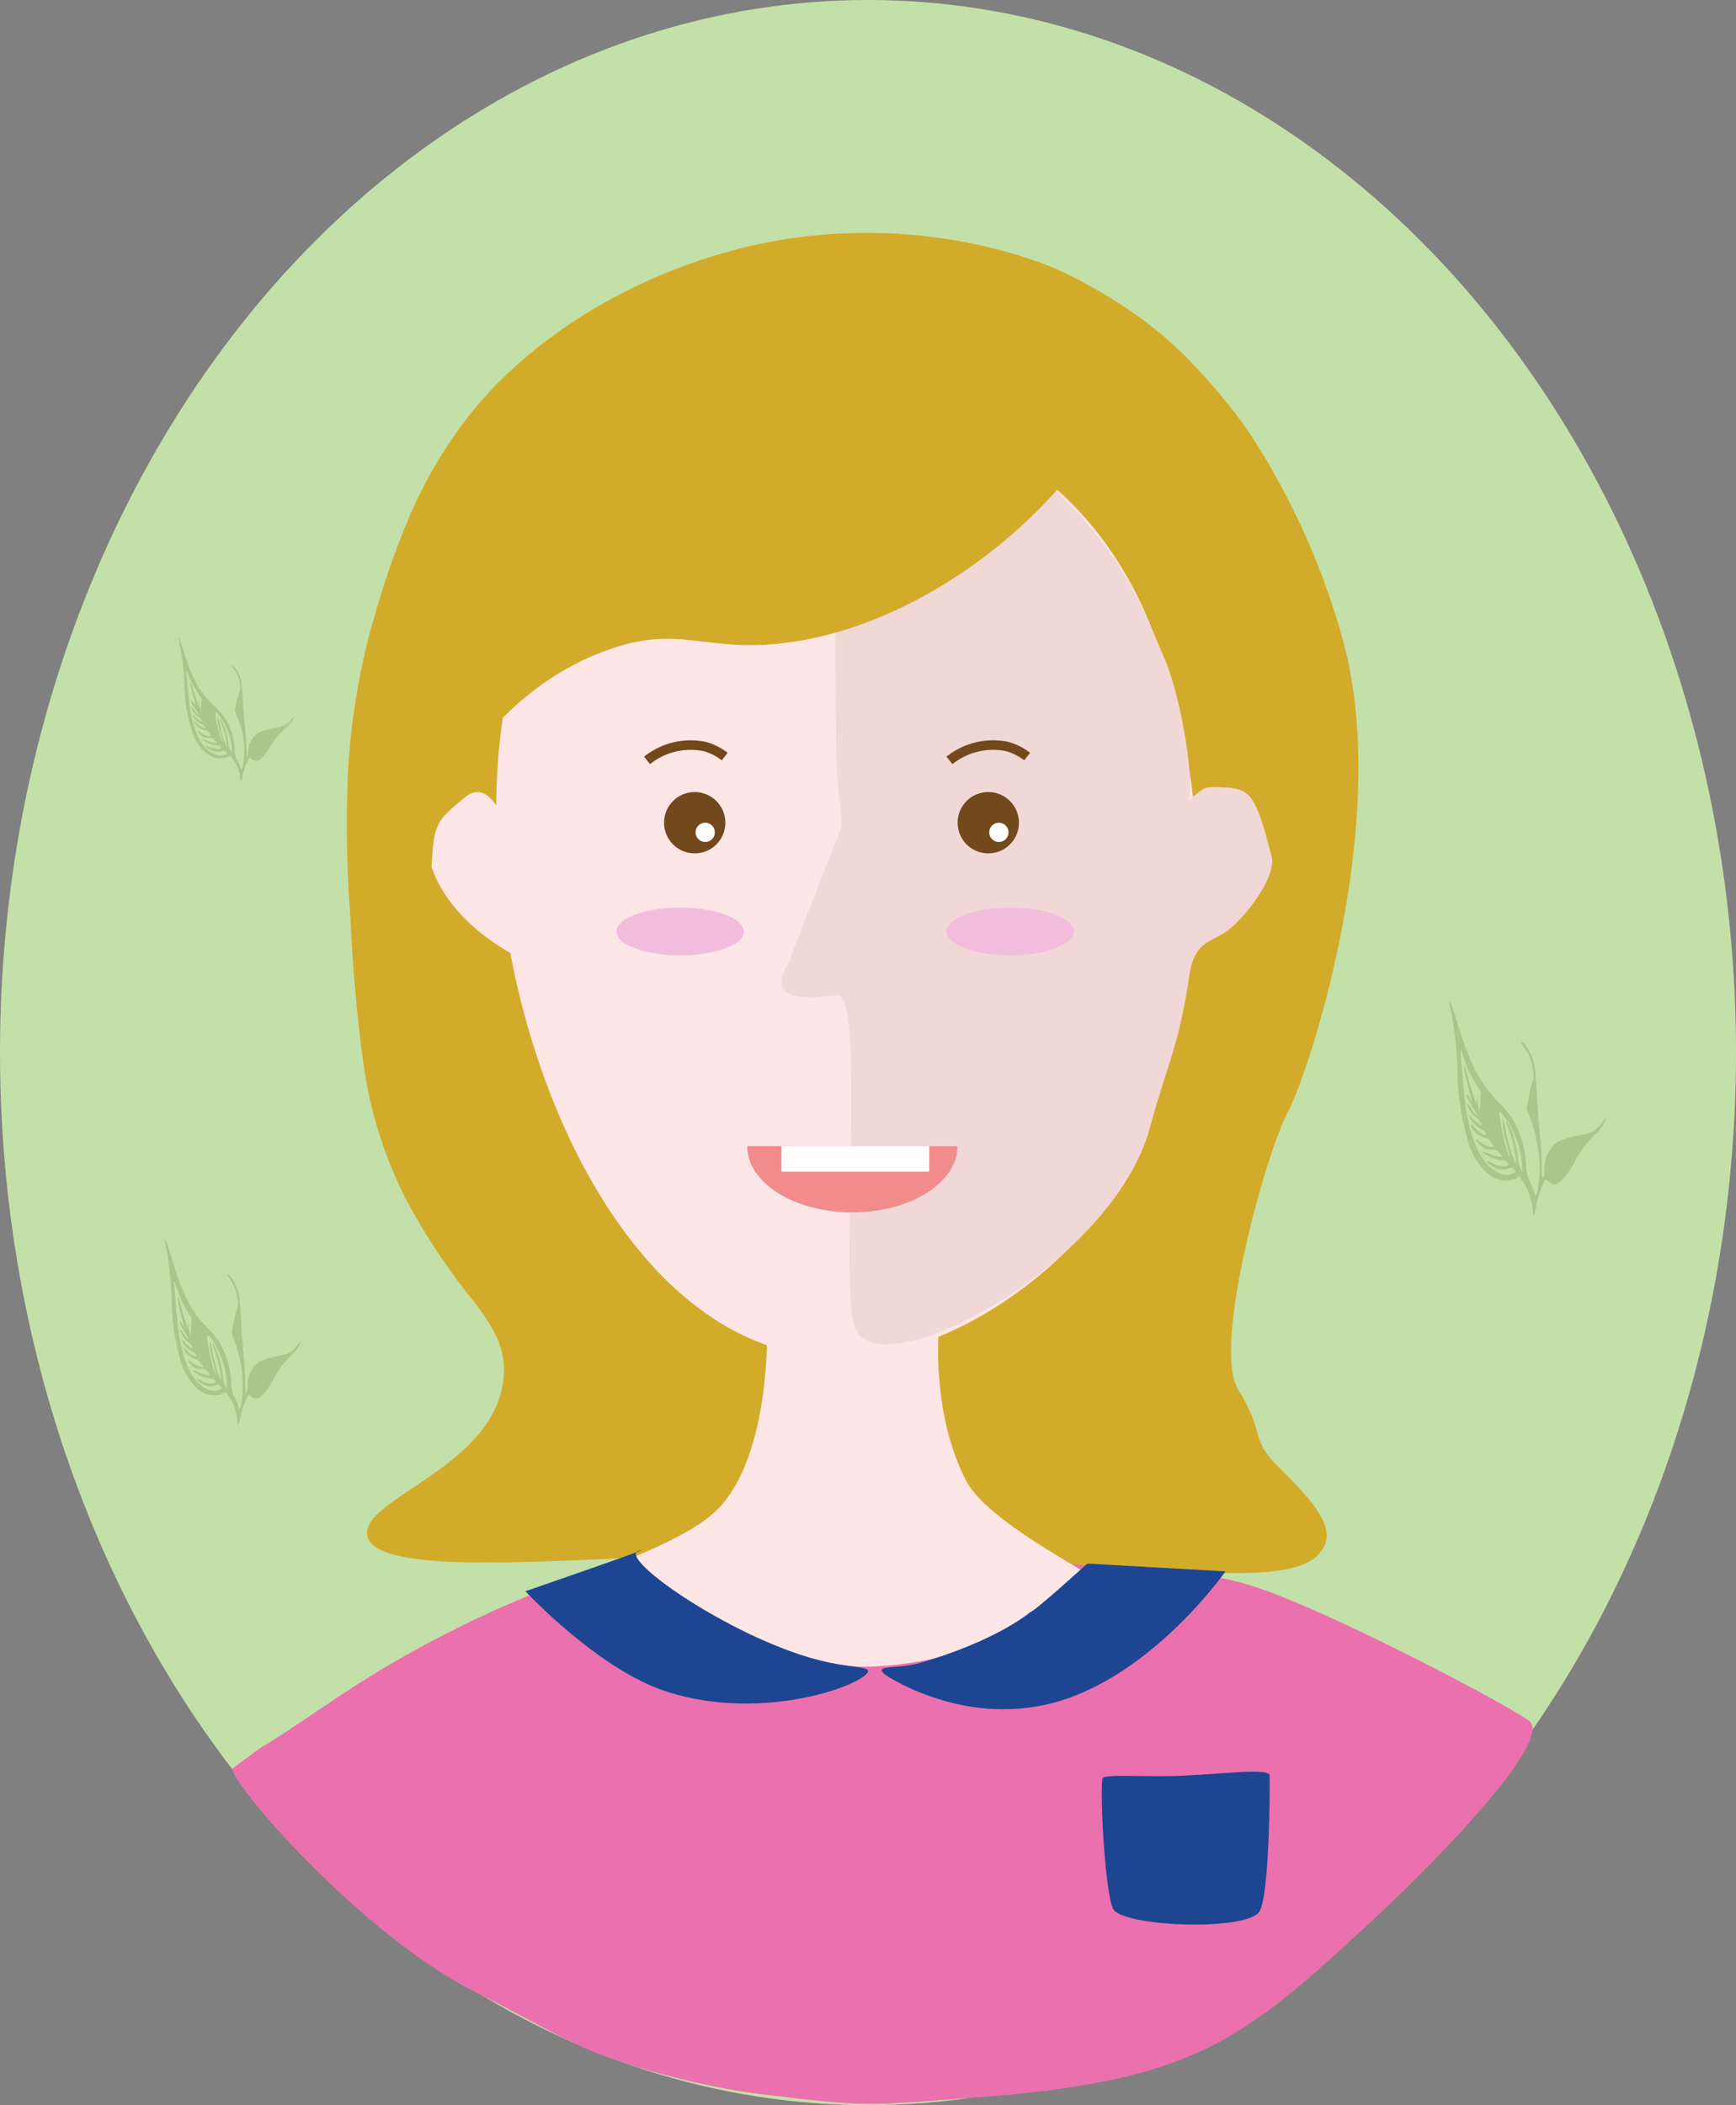 <svg xmlns="http://www.w3.org/2000/svg" viewBox="0 0 181.72 220.27"><rect x="0" y="0" width="181.72" height="220.27" fill="#808080" stroke="none"/><defs><style>.cls-1{fill:#c4e0a9;}.cls-2{fill:#ea71ad;}.cls-3{fill:#d3ab2a;}.cls-4{fill:#ffe6e6;}.cls-5{fill:#1d4592;}.cls-6{fill:#f2d7d7;}.cls-7{fill:#f2bddc;}.cls-8{fill:#f28c8c;}.cls-9{fill:#fff;}.cls-10{fill:#71491c;}.cls-11{fill:none;stroke:#71491c;stroke-miterlimit:10;}.cls-12{fill:#abc68b;}</style></defs><title>Asset 3</title><g id="Layer_2" data-name="Layer 2"><g id="Layer_2-2" data-name="Layer 2"><ellipse class="cls-1" cx="90.86" cy="110.13" rx="90.86" ry="110.13"/><path class="cls-2" d="M69.4,162.21a115.31,115.31,0,0,0-35,16c-10,6.78-4.42,2.65-10,6.78-1,.72,13.17,17.42,25.61,23.57,4.93,2.43,9,5,13.42,6.62a82.74,82.74,0,0,0,15.06,3.78c12.74,1.6,12.36,1.33,23.41.52,22.82-1.67,28-5.81,41.28-18.1,8.65-8,19.15-19.27,16.95-21.26-1.38-1.24-19.11-10.64-27.87-13.79-5.93-2.14-15.21-2.8-19.45-2.76-3.29,0-.83-1.35-2.55.28-7.8,7.36-9.4,7.59-12.79,9a20.94,20.94,0,0,1-12.6.93C74.11,170.44,70,163.83,69.4,162.21Z"/><path class="cls-3" d="M129.62,145.41c-2.82-4.51,3-25,5.16-29S145.46,86.79,140.84,68a76.72,76.72,0,0,0-10.31-23.09A62.77,62.77,0,0,0,124,37.2a40.23,40.23,0,0,0-5.22-4.35,54.1,54.1,0,0,0-7.42-4.35c-3.92-1.84-17.79-6.77-34.54-2.33-11.2,3-21.26,9.21-27.68,17.26a47.2,47.2,0,0,0-6.35,10.78,86.09,86.09,0,0,0-3.25,9.13,72.27,72.27,0,0,0-3.14,18,126.86,126.86,0,0,0,.29,14.75,158.89,158.89,0,0,0,1.47,16,44.79,44.79,0,0,0,4.22,13.16,66.25,66.25,0,0,0,7.41,11.16c2,2.7,3.29,4.89,2.9,8-.57,4.66-4.36,7.76-7.89,10.2s-6.8,4.19-6.33,6.15,4.87,2.61,10.82,2.71,13.44-.37,20.11-.61c22.24-.81,38.94.6,50.4,1.33s17.67.8,18.94-2.71c.78-2.19-1.88-5-4.92-8S132.44,149.92,129.62,145.41Z"/><path class="cls-4" d="M80.29,139.4s.35,13.78-5.69,19c-3.15,2.74-10,5.17-10,5.17-2.34.78-.72,1,2.22,2.05,4.47,1.61,12.43,9.4,24.93,8.73,12.92-.68,23.5-8.34,21.91-9.78-2.8-1.74-10.64-6-12.54-9.66-3.61-7-2.86-15.54-2.86-15.54Z"/><path class="cls-4" d="M52.36,77.19c-2.9,25.08,9.75,61.34,32.19,64.6,13.13,1.91,24.23-8.26,25.85-9.74,10.07-9.23,12.18-21.57,13.66-30.25a59.31,59.31,0,0,0,0-23.59c-1.4-6.38-3.73-19.16-14.61-28a29.77,29.77,0,0,0-8.8-5.29C84.88,39.05,64.2,48.42,56.26,63.34,55.5,64.77,53.28,69.2,52.36,77.19Z"/><path class="cls-4" d="M124.12,87.29s.28-4.93,2.94-4.93,4.8,1.6,5.34,6.94S124.12,100,124.12,100"/><path class="cls-4" d="M53.54,87.84s-1.88-6.9-4.84-4.44-3.31,2.65-3.52,7.34c2.24,6.49,9.69,9.71,9.69,9.71"/><path class="cls-5" d="M66.86,162.26c-2.44.71,10.57,9.72,19.88,11.68,2.37.5,4.07.46,4.12.88.15,1.18-10.54,5.51-21,2.2C62.63,174.72,55,166.49,55,166.49S69.3,161.56,66.86,162.26Z"/><path class="cls-5" d="M113.81,163.6s-5.41,4.93-6,5.1c0,0-3.45,3-11.85,5.39-2.21.46-3.6.25-3.65.65,0,.21.26.42.36.49.51.36,9.36,6.1,19.49,2.33,9.38-3.49,16.12-13.15,16.12-13.15Z"/><path class="cls-5" d="M115.41,186.08c-.31,1.6.32,12.84,1.21,13.8,1.6,1.72,13.45,2.14,15.14.23,1.15-1.3,1.18-13.71,1.14-14.34,0-.8-4.73-.18-8.77,0C120.39,186,115.51,185.54,115.41,186.08Z"/><path class="cls-6" d="M87.82,55c-.63,1.2-.34,25.34-.17,26.66.49,4,.55,4.77.17,5.58s-5.28,13.51-5.28,13.51c-3.19,5.06,4.89,3.26,5.28,3.38,2.75.83,0,30.85,1.69,34.88,2.66,6.31,27-6.61,30.88-21.08,1.76-6.55,3-8.34,4.1-15.83.59-3.93,2.49-3.4,4.35-5,2-1.73,4.78-5.54,4.26-7.5s-1.17-4.8-2.17-6.13-2.94-1.07-4.58-1.07c-.53,0-2,1.58-1.89,1.2.55-2.2-.87-10.86-2.61-14.8-1.34-3-4.29-11.64-12.44-18.33a26.27,26.27,0,0,0-7.25-4.55c-3-.54-6.06,3.69-9.15,5.62S87.82,55,87.82,55Z"/><path class="cls-3" d="M116.89,37.16c2.76,7-14.35,27.26-34.24,30.05-8.86,1.24-11.26-2-19.08.81C50,72.85,45.3,86.76,43.61,85.73c-2.32-1.42,1.32-31,22.27-46.4,0,0,18.92-13.86,46.77-5.15C114.29,34.69,116.19,35.4,116.89,37.16Z"/><ellipse class="cls-7" cx="105.75" cy="97.46" rx="6.67" ry="2.5"/><ellipse class="cls-7" cx="71.2" cy="97.46" rx="6.67" ry="2.5"/><path class="cls-8" d="M89.22,126.85c6.09,0,11-3.1,11-6.93h-22C78.2,123.75,83.14,126.85,89.22,126.85Z"/><rect class="cls-9" x="81.8" y="119.92" width="15.47" height="2.67"/><circle class="cls-10" cx="72.72" cy="86.08" r="3.21"/><circle class="cls-9" cx="73.82" cy="87.09" r="1.01"/><circle class="cls-10" cx="103.45" cy="86.08" r="3.21"/><circle class="cls-9" cx="104.56" cy="87.09" r="1.01"/><path class="cls-11" d="M67.73,79.56a7.31,7.31,0,0,1,6-1.46,5.88,5.88,0,0,1,2.13,1.06"/><path class="cls-11" d="M99.39,79.56a7.29,7.29,0,0,1,6-1.46,6,6,0,0,1,2.13,1.06"/><path class="cls-12" d="M17.26,129.79a6.92,6.92,0,0,0,.16.9,35.91,35.91,0,0,1,.55,5.15,23.85,23.85,0,0,0,.93,6.52A6,6,0,0,0,21,145.55a2.54,2.54,0,0,0,2.34.28l.32-.2.4.64a5.24,5.24,0,0,1,.77,2.28,1.21,1.21,0,0,0,.13.57s.11-.23.16-.51a8.16,8.16,0,0,1,.6-2.1l.28-.62.28.23c.66.54,1.22.12,2.28-1.66a9.37,9.37,0,0,1,1.89-2.6,3.49,3.49,0,0,0,1.06-1.55c0-.07-.15.1-.33.36a2.56,2.56,0,0,1-1.93,1.18c-1.88.4-2.37.64-2.86,1.4a2.92,2.92,0,0,0-.48,1.7,2.28,2.28,0,0,1-.11.75c-.09.18-.12,0-.15-1.46,0-.91-.11-2.18-.18-2.81s-.17-2.09-.24-3.24-.16-2.38-.23-2.72a4.43,4.43,0,0,0-.87-1.91c-.43-.5-.43-.25,0,.37a3.92,3.92,0,0,1,.72,1.91,1.8,1.8,0,0,1-.07,1.24,13.46,13.46,0,0,0-.36,1.48l-.18.91.32.89a12.92,12.92,0,0,1,.81,5.53c-.09,1.27-.3,1.93-.42,1.27a4.51,4.51,0,0,0-.35-.86,3.58,3.58,0,0,1-.39-1.64,9.57,9.57,0,0,0-1.28-4.3,12.24,12.24,0,0,0-1.23-1.45c-1.76-1.8-2.68-3.66-3.83-7.63C17.39,129.8,17.26,129.46,17.26,129.79ZM19,136.08a12.31,12.31,0,0,0,.69,1.27l.36.55-.06.95-.05,1-.1-.48a5.91,5.91,0,0,1-.1-.84c0-.32,0-.29-.06.12l0,.47-.41-1.31c-.22-.74-.44-1.47-.46-1.66-.06-.36-.2-.57-.2-.28s.37,1.88.59,2.66l.13.48-.22-.4a1.26,1.26,0,0,0-.28-.38c-.12,0,.12.54.56,1.22.23.39.38.7.33.7s-.28-.26-.49-.6-.38-.52-.38-.42a2.51,2.51,0,0,0,.84,1.28,1.25,1.25,0,0,1,.42.46c0,.13.07.24,0,.24a3.15,3.15,0,0,1-.81-.7c-.4-.45-.38-.22,0,.32a2.26,2.26,0,0,0,.72.63c.4.18.73.59.46.59a2.32,2.32,0,0,1-1-.74c-.1-.15-.2-.23-.22-.18-.16.24.59,1,1.15,1.17a1,1,0,0,1,.68.5l.23.36-.4-.07a2.66,2.66,0,0,1-.85-.44c-.55-.42-.56-.21,0,.3a1.13,1.13,0,0,0,.92.38c.46,0,.57.06.78.33l.25.32h-.27a4.1,4.1,0,0,1-.92-.28c-.73-.33-.86-.23-.2.14a2.64,2.64,0,0,0,1.42.47c.27,0,.6.29.49.46s-1,.07-1.4-.18-.48-.29-.48-.15.69.62,1.13.69a1.85,1.85,0,0,0,.75-.06c.3-.13.37-.12.54.09l.2.23-.45.16a1.19,1.19,0,0,1-.89,0c-1.65-.53-2.81-2.77-3.28-6.36-.11-.86-.44-4.55-.44-5,0-.1.11.15.24.54S18.85,135.69,19,136.08Zm3.42,4.47a8.76,8.76,0,0,1,1.32,4.07l0,.6-.17-.26a2.52,2.52,0,0,1-.25-1,11.88,11.88,0,0,0-.27-1.49,6.37,6.37,0,0,0-.76-1.89c-.1,0-.09,0,.19.76a12.54,12.54,0,0,1,.65,2.71c.05.35,0,.39-.07.29a13.74,13.74,0,0,1-.83-3.06,4.34,4.34,0,0,0-.26-.94,6.31,6.31,0,0,0,.34,2.15c.35,1.42.33,1.34.24,1.34a18.71,18.71,0,0,1-.88-3.93C21.76,139.61,21.92,139.75,22.46,140.55Z"/><path class="cls-12" d="M151.74,104.94a7.93,7.93,0,0,0,.18,1,39.42,39.42,0,0,1,.64,5.9,26.84,26.84,0,0,0,1.08,7.46A6.87,6.87,0,0,0,156,123a2.93,2.93,0,0,0,2.7.32l.36-.24.47.74a5.94,5.94,0,0,1,.89,2.6c0,.38.1.66.15.66s.13-.26.18-.59a9.66,9.66,0,0,1,.7-2.39l.33-.72.32.27c.76.61,1.41.13,2.64-1.9a10.59,10.59,0,0,1,2.18-3,4.06,4.06,0,0,0,1.23-1.78c0-.08-.17.11-.38.41a3,3,0,0,1-2.24,1.35c-2.16.46-2.73.73-3.31,1.6a3.35,3.35,0,0,0-.55,2,2.86,2.86,0,0,1-.12.85c-.11.21-.14,0-.18-1.66,0-1-.12-2.5-.21-3.22s-.2-2.39-.27-3.71-.19-2.73-.27-3.11a5,5,0,0,0-1-2.19c-.49-.58-.5-.29,0,.43a4.34,4.34,0,0,1,.83,2.18,2,2,0,0,1-.08,1.42A16.63,16.63,0,0,0,160,115l-.2,1,.37,1a14.74,14.74,0,0,1,.94,6.32c-.11,1.46-.36,2.22-.5,1.46a4.67,4.67,0,0,0-.4-1,4.15,4.15,0,0,1-.45-1.87,10.67,10.67,0,0,0-1.48-4.92,13.68,13.68,0,0,0-1.42-1.67c-2-2.06-3.1-4.18-4.43-8.73C151.89,105,151.74,104.57,151.74,104.94Zm2.06,7.21a14.54,14.54,0,0,0,.8,1.44l.41.64-.06,1.08-.07,1.1-.11-.55a6.14,6.14,0,0,1-.11-1c0-.36,0-.33-.08.14l-.05.53-.48-1.49c-.25-.84-.5-1.68-.53-1.9-.07-.42-.23-.65-.23-.32s.43,2.15.68,3l.16.55-.26-.45a1.28,1.28,0,0,0-.33-.44c-.14,0,.15.62.65,1.4.27.44.45.8.38.8a2.19,2.19,0,0,1-.56-.69c-.24-.37-.44-.59-.44-.48a2.8,2.8,0,0,0,1,1.47,1.51,1.51,0,0,1,.48.52c.05.15.07.28.05.28a3.93,3.93,0,0,1-1-.8c-.45-.52-.43-.26,0,.36a2.72,2.72,0,0,0,.83.73c.47.2.84.67.53.67a2.63,2.63,0,0,1-1.19-.85c-.12-.17-.24-.26-.27-.21-.18.28.69,1.16,1.34,1.35a1.2,1.2,0,0,1,.79.56l.26.42L156,120a3,3,0,0,1-1-.49c-.63-.48-.65-.25,0,.34a1.24,1.24,0,0,0,1.06.43c.53,0,.67.07.91.38l.29.36h-.32a4.57,4.57,0,0,1-1.06-.31c-.84-.38-1-.27-.23.16a3.12,3.12,0,0,0,1.65.54c.31,0,.68.33.55.52s-1.13.08-1.61-.21-.55-.33-.55-.16.79.7,1.3.78a1.92,1.92,0,0,0,.87-.07c.35-.15.42-.13.62.11l.23.26-.52.18a1.38,1.38,0,0,1-1,0c-1.92-.61-3.26-3.18-3.8-7.28-.13-1-.51-5.21-.51-5.68,0-.11.13.16.28.62S153.59,111.7,153.8,112.15Zm4,5.12a10.05,10.05,0,0,1,1.53,4.65l.05.68-.19-.29a2.65,2.65,0,0,1-.29-1.14,15.47,15.47,0,0,0-.31-1.7,7.38,7.38,0,0,0-.88-2.16c-.12,0-.11,0,.22.86a15.1,15.1,0,0,1,.75,3.11c.05.4,0,.44-.09.33a15.87,15.87,0,0,1-1-3.5,4.49,4.49,0,0,0-.31-1.08,7.36,7.36,0,0,0,.4,2.46c.4,1.63.38,1.53.27,1.53a21.91,21.91,0,0,1-1-4.5C157,116.18,157.13,116.34,157.76,117.27Z"/><path class="cls-12" d="M18.7,66.8a5.91,5.91,0,0,0,.13.7,24.44,24.44,0,0,1,.47,4,16.29,16.29,0,0,0,.8,5A4.58,4.58,0,0,0,21.85,79a2.34,2.34,0,0,0,2,.22l.27-.16.34.5a3.77,3.77,0,0,1,.66,1.76,1,1,0,0,0,.11.44.81.81,0,0,0,.13-.39,5.82,5.82,0,0,1,.52-1.62l.24-.49.24.18c.56.42,1,.09,1.94-1.28a7.44,7.44,0,0,1,1.61-2,2.66,2.66,0,0,0,.91-1.2s-.13.08-.28.28a2.25,2.25,0,0,1-1.65.91c-1.6.31-2,.49-2.44,1.08A2.14,2.14,0,0,0,26,78.53a1.72,1.72,0,0,1-.09.58c-.08.14-.1,0-.13-1.13,0-.71-.09-1.69-.15-2.17s-.15-1.62-.21-2.51a19.94,19.94,0,0,0-.2-2.1,3.19,3.19,0,0,0-.74-1.48c-.36-.39-.37-.2,0,.29a2.82,2.82,0,0,1,.61,1.47,1.22,1.22,0,0,1-.06,1,9.42,9.42,0,0,0-.31,1.14l-.15.71.27.69a9.22,9.22,0,0,1,.7,4.27c-.08,1-.27,1.5-.37,1a3.16,3.16,0,0,0-.29-.67,2.41,2.41,0,0,1-.33-1.26A6.88,6.88,0,0,0,23.48,75a10.58,10.58,0,0,0-1.05-1.13c-1.5-1.39-2.29-2.82-3.26-5.9C18.8,66.81,18.7,66.55,18.7,66.8Zm1.51,4.87c.16.31.43.74.59,1l.31.42-.05.74,0,.74-.08-.37a3.36,3.36,0,0,1-.09-.65c0-.24,0-.22-.05.09l0,.36-.35-1c-.19-.57-.37-1.13-.39-1.28s-.17-.44-.17-.22.32,1.45.5,2.06l.11.37-.19-.31A.88.88,0,0,0,20,73.3c-.1,0,.11.41.48.94.2.3.33.54.28.54a1.49,1.49,0,0,1-.41-.46c-.18-.25-.33-.4-.33-.33a2,2,0,0,0,.72,1,1,1,0,0,1,.36.35c0,.1.05.19,0,.19a2.76,2.76,0,0,1-.69-.54c-.34-.35-.32-.18,0,.24a1.88,1.88,0,0,0,.61.49c.35.14.62.46.39.46a2,2,0,0,1-.88-.58c-.09-.11-.17-.17-.19-.14-.14.19.5.78,1,.91a1,1,0,0,1,.59.38l.18.28-.33,0a2.61,2.61,0,0,1-.73-.34c-.46-.32-.48-.16,0,.24a1,1,0,0,0,.78.28c.39,0,.49,0,.66.26l.22.25h-.24a3.89,3.89,0,0,1-.78-.22c-.62-.25-.73-.18-.17.11a2.59,2.59,0,0,0,1.22.37c.23,0,.5.22.41.35s-.84,0-1.19-.14-.41-.22-.41-.11.59.47,1,.53a1.49,1.49,0,0,0,.64,0c.26-.1.31-.09.46.08l.17.17-.38.12a1,1,0,0,1-.76,0c-1.41-.41-2.4-2.15-2.8-4.91-.09-.67-.38-3.53-.38-3.84,0-.08.1.11.21.41S20.06,71.36,20.21,71.67Zm2.92,3.46a6.33,6.33,0,0,1,1.13,3.14l0,.46-.14-.19a1.73,1.73,0,0,1-.22-.77,7.44,7.44,0,0,0-.23-1.16,4.87,4.87,0,0,0-.64-1.45c-.09,0-.08,0,.16.58a9.53,9.53,0,0,1,.55,2.1c0,.27,0,.3-.06.22A9.53,9.53,0,0,1,23,75.69a2.69,2.69,0,0,0-.22-.72,4.23,4.23,0,0,0,.29,1.66c.3,1.1.28,1,.2,1a13.71,13.71,0,0,1-.75-3C22.53,74.39,22.67,74.5,23.13,75.13Z"/></g></g></svg>
